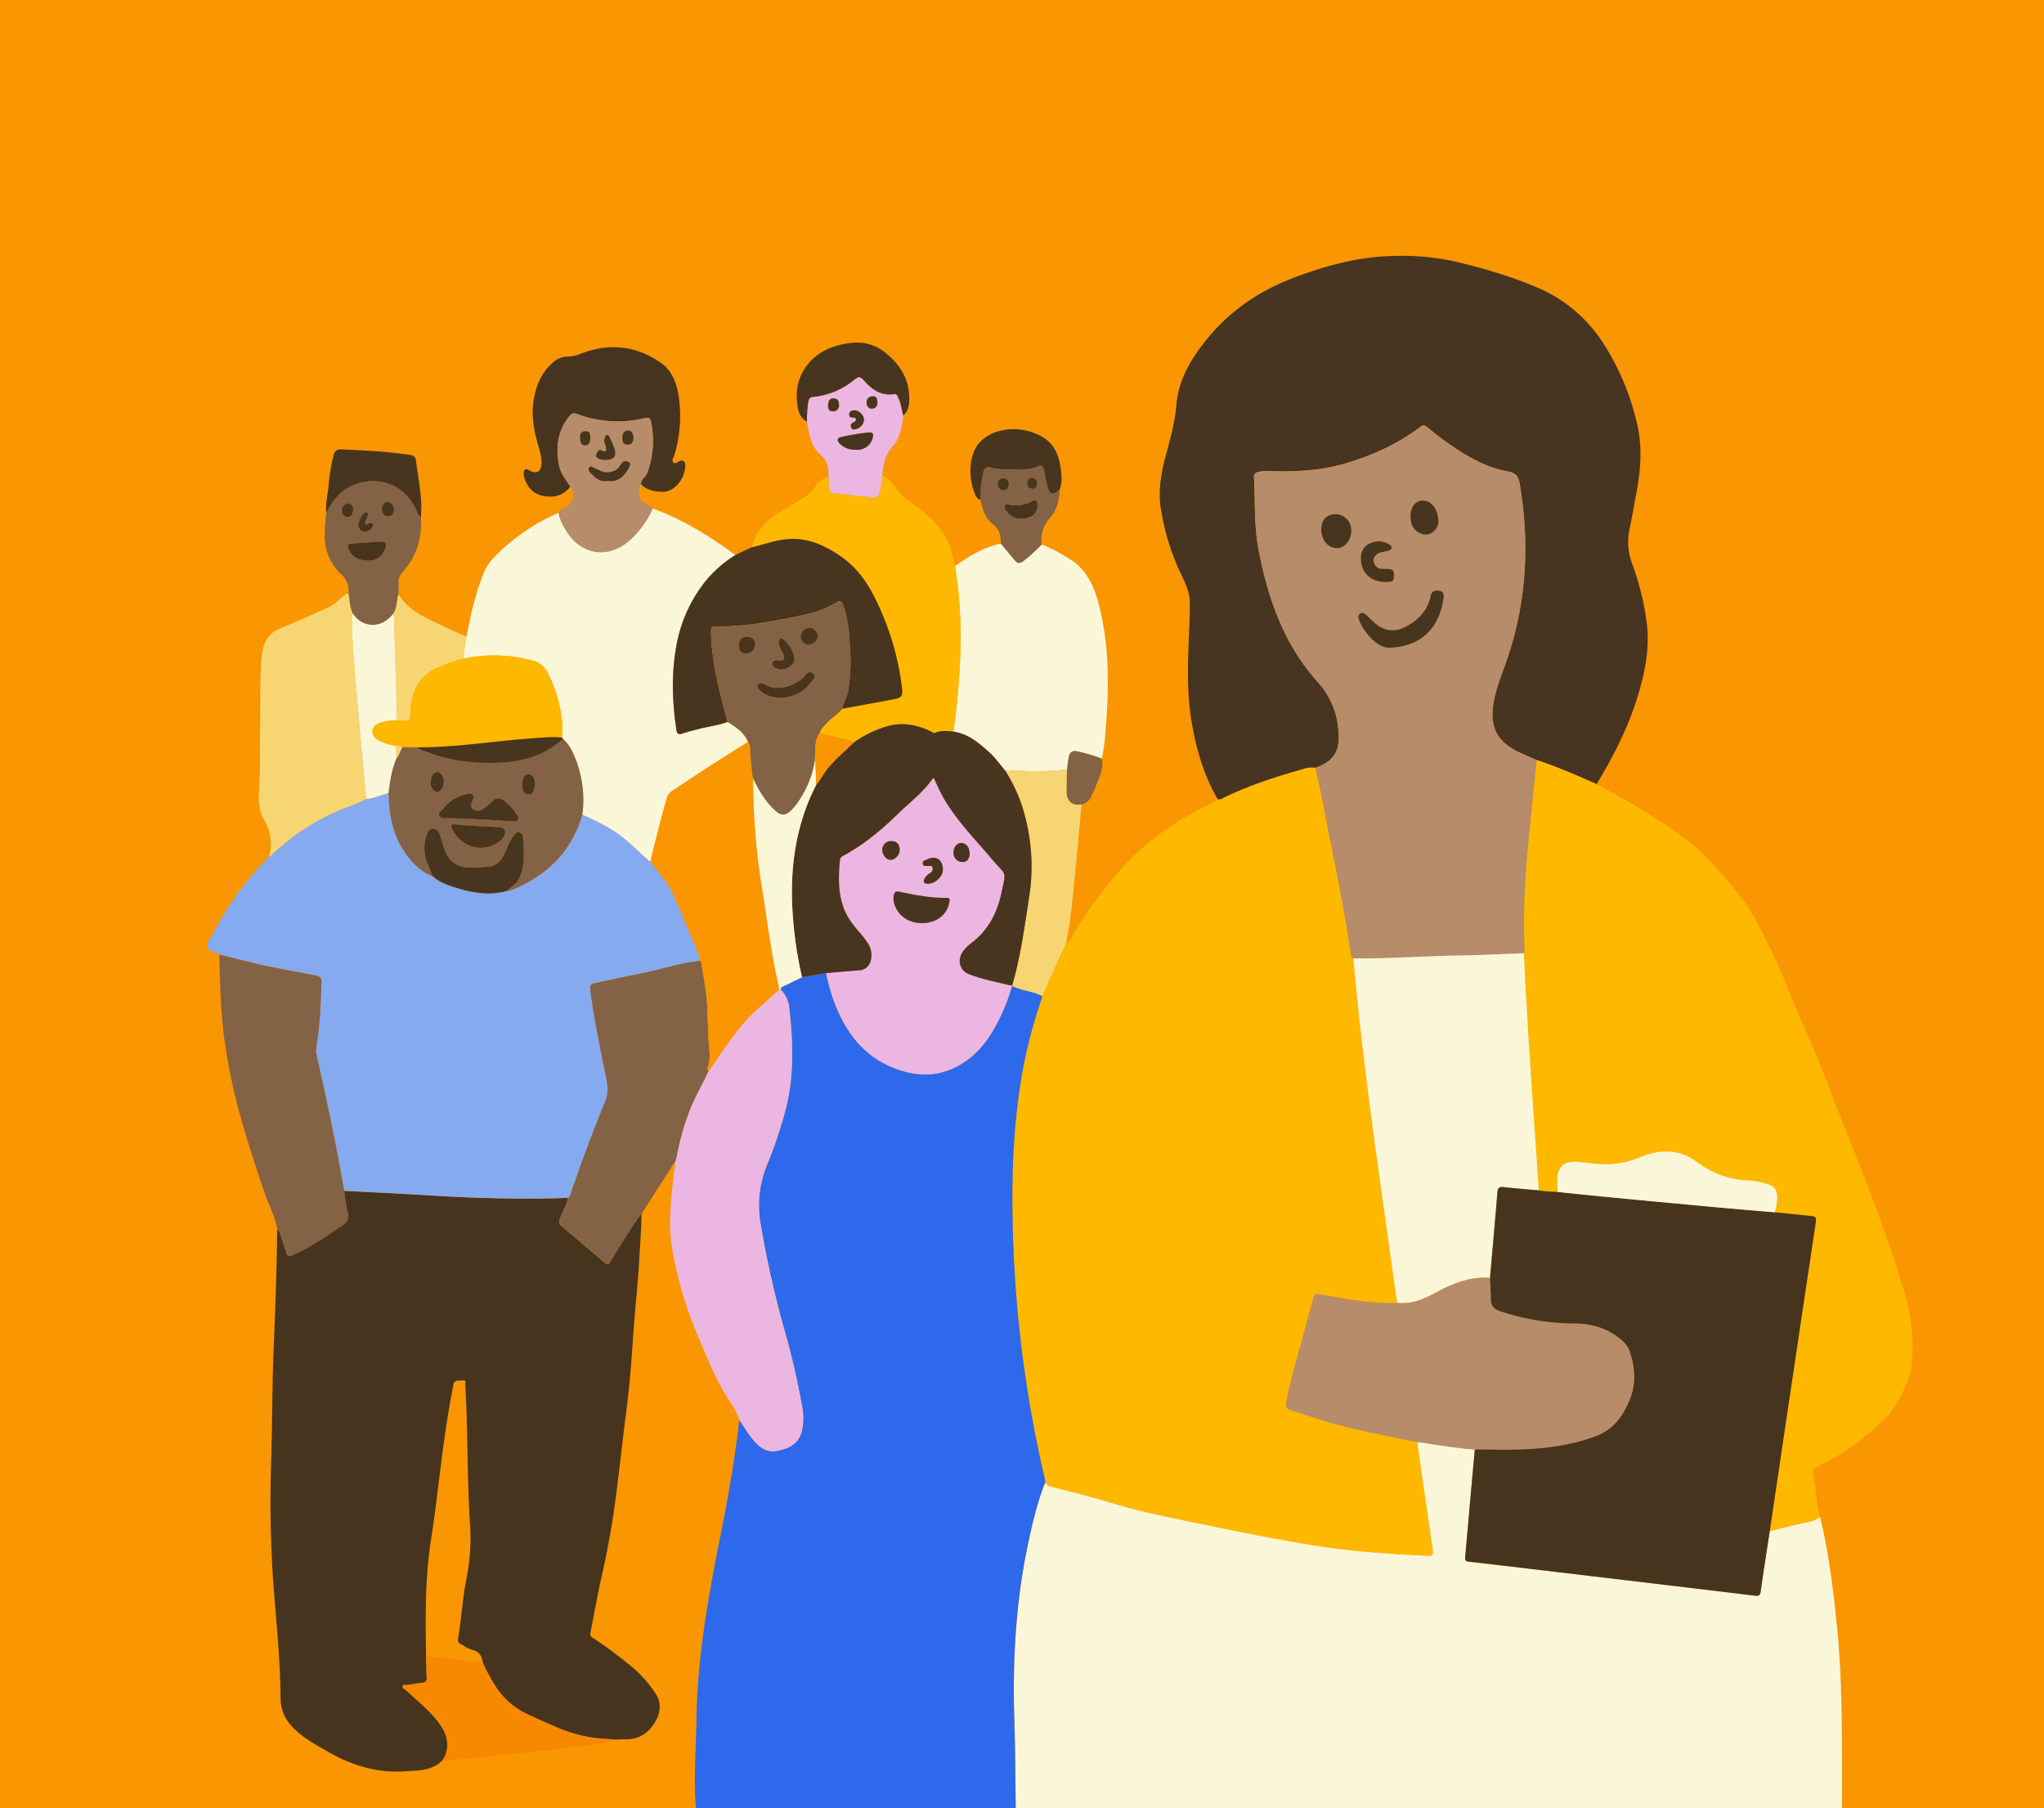 <svg id="Layer_1" data-name="Layer 1" xmlns="http://www.w3.org/2000/svg" viewBox="0 0 900 796"><rect x="0" y="0" width="900" height="796" fill="#808080" stroke="none"/><defs><style>.cls-1{fill:#f99602;}.cls-2{fill:#feb800;}.cls-3{fill:#faf7d9;}.cls-4{fill:#2d69ea;}.cls-5{fill:#47341f;}.cls-6{fill:#473421;}.cls-7{fill:#85aaf0;}.cls-8{fill:#faf7d8;}.cls-9{fill:#ecb6e2;}.cls-10{fill:#836245;}.cls-11{fill:#f8d573;}.cls-12{fill:#483520;}.cls-13{fill:#b68c6b;}.cls-14{fill:#f78900;}</style></defs><title>SquareArtboard 9 copy 4</title><rect class="cls-1" x="52" y="-52" width="796" height="900" transform="translate(848 -52) rotate(90)"/><path class="cls-2" d="M469.44,415.23c2.29-1.37,3-3.93,4.25-6a208.56,208.56,0,0,1,20-26.69c11.23-12.75,25.12-21.83,40.27-29.17a5.13,5.13,0,0,0,2.26-1.5A4.58,4.58,0,0,0,539,351c11.16-5.41,22.91-9.18,34.8-12.55a11.36,11.36,0,0,1,5.39-.53c1.26,5.94,2.65,11.84,3.76,17.81,4,21.35,8.81,42.54,11.79,64.07.11.82.18,1.69,1.12,2.08.77,7.95,1.45,15.9,2.31,23.83,2.23,20.5,4.85,40.94,7.65,61.37,3,22.16,6.19,44.3,9.29,66.45-.75,0-1.5.1-2.24.11-10.62,0-21-2-31.4-3.79-2-.36-2.88.08-3.36,2-1,3.87-2.07,7.71-3.1,11.57-3,11.16-6.41,22.22-8.66,33.58-.39,2-.19,3.07,1.92,3.73,7.38,2.29,14.65,5,22.16,6.85,11.13,2.81,22.42,4.9,33.64,7.28,2.25,15.81,4.47,31.63,6.8,47.43.31,2.11,0,2.75-2.29,2.63-16.86-.9-33.73-1.87-50.41-4.63q-21.29-3.53-42.42-8c-15.62-3.29-31.38-6-46.68-10.76-8.58-2.65-17.35-4.7-26-7-1.24-.33-2.43-.66-2.8-2.11-.09-.57-.15-1.15-.28-1.72a542.62,542.62,0,0,1-14.16-118c-.26-22.27,1-44.42,5.43-66.31A236.66,236.66,0,0,1,459,438.56c.85-2,1.66-4,2.55-5.93Q465.49,423.92,469.44,415.23Z"/><path class="cls-3" d="M460.26,652.46c.37,1.45,1.57,1.78,2.8,2.11,8.69,2.31,17.45,4.35,26,7,15.31,4.74,31.06,7.47,46.68,10.76q21.12,4.44,42.42,8c16.67,2.76,33.54,3.74,50.41,4.63,2.25.12,2.61-.52,2.29-2.63-2.33-15.8-4.55-31.62-6.8-47.43.9.08,1.82.11,2.71.25,7.5,1.19,15,2.43,22.59,2.95q-.53,6-1.07,11.93-1.56,17.64-3.13,35.29c-.1,1.15-.19,2,1.45,2.21,12.8,1.45,25.59,3,38.39,4.51l48.29,5.73Q753,700.1,772.7,702.5c1.6.2,2.28-.06,2.54-1.89,1.24-8.88,2.67-17.74,4-26.61,4.93-1.17,9.83-2.48,14.8-3.52,2.54-.53,5.27-.87,7.37-2.72,3.88,16,5.84,32.34,7.49,48.7,1.76,17.38,2.05,34.83,2.15,52.29.05,8.89,0,18.36,0,27.25-1.08,0-2.16,0-3.25,0H450.49c-1.08,0-2.16,0-3.25,0-.19-12.65-.2-25.89-.61-38.53-.86-26.38.61-52.56,6.15-78.42C454.72,670,456.83,661.06,460.26,652.46Z"/><path class="cls-4" d="M460.26,652.46c-3.43,8.6-5.55,17.57-7.48,26.58-5.54,25.87-7,52-6.15,78.42.41,12.64.42,25.88.61,38.53q-69.9,0-139.8,0c-.33,0-.66,0-1,0-1.11-12.9.05-26.41.23-39.3.41-28.89,5.87-57.07,11.47-85.24,3.05-15.35,5.6-30.77,7.4-46.32,2.16,3.15,4.05,6.49,6.62,9.36s5.54,5,9.75,4.25c5.15-1,9.58-2.83,11.07-8.58a26.53,26.53,0,0,0,.16-11.13,341.23,341.23,0,0,0-8.18-35,453.05,453.05,0,0,1-10-44.76,47.17,47.17,0,0,1,2.47-25.72,194.09,194.09,0,0,0,8.72-25.88c3.53-14.52,3.08-29,1.41-43.64a13.24,13.24,0,0,0-3.84-8.45c0-.84.57-1.08,1.19-1.38,2.75-1.32,5.5-2.67,8.24-4l10.61-1.82a78.17,78.17,0,0,0,4,13.89c4.9,12.3,12.31,22.32,25.09,27.61,8.82,3.65,17.7,4.46,26.39.62,7.5-3.31,13.24-9,17.58-16.1a83.84,83.84,0,0,0,8.81-20.56,7.47,7.47,0,0,0,2.65,1.25c3.54,1.28,7.4,1.59,10.74,3.48a236.63,236.63,0,0,0-7.78,27.86c-4.43,21.89-5.7,44-5.43,66.31a542.62,542.62,0,0,0,14.16,118C460.11,651.31,460.17,651.89,460.26,652.46Z"/><path class="cls-5" d="M194.38,775.43c-4.64,4.27-10.58,4-16.23,4.39-12,.77-23-2.51-33.37-8.44-5.36-3.06-10.78-5.93-15.24-10.3-3.78-3.7-5.95-7.88-6-13.43-.11-17.49-2.05-34.88-3.31-52.3a528.87,528.87,0,0,1-.79-53.16c.45-15.72.39-31.47,1-47.18.74-18,1.45-35.93,1.61-53.9a4.57,4.57,0,0,1,1.49,2.53c.87,2.61,1.79,5.2,2.59,7.82.45,1.48,1.1,1.75,2.55,1.13a87.83,87.83,0,0,0,10.78-5.74c3.91-2.36,7.68-5,11.47-7.53,1.84-1.24,2.82-2.71,2.17-5.23-.83-3.2-1.11-6.54-1.63-9.82,12.44.66,24.89,1.17,37.33,2,20.41,1.29,40.84,1.81,61.29,1.12-.58,3-2.11,5.58-3.2,8.36-.53,1.34-1.08,2.73.28,3.89,6.37,5.44,12.76,10.84,19.14,16.28,1,.82,1.65.88,2.35-.35q2-3.45,4.14-6.8c3.14-4.87,6-9.93,9.65-14.46,0,6.16-.54,12.28-.86,18.42-.62,11.79-2,23.52-2.8,35.29-.76,11.53-1.66,23-3.17,34.49-1.37,10.38-2.47,20.79-3.78,31.17a386.85,386.85,0,0,1-6.68,39.28c-2,8.57-3.46,17.26-5.2,25.89-.26,1.28.43,1.78,1.31,2.36A184.36,184.36,0,0,1,279.59,735a52.88,52.88,0,0,1,8.92,10.37c3.53,5.09,1.87,10.51-1.42,14.72a13.56,13.56,0,0,1-11.66,5.59c-1.66,0-3.32.13-5,.21-1-.11-2-.27-3-.31a61.31,61.31,0,0,1-22-5c-4.25-1.87-8.54-3.68-12.74-5.66a34.28,34.28,0,0,1-13.71-11.24A76,76,0,0,1,212.59,732c-.39-2.83-1.5-4.89-4.62-5.66-1.81-.45-3.42-1.68-5.12-2.56a1.89,1.89,0,0,1-1.15-2.22c1.4-8.63,1.94-17.37,3.56-26A90.24,90.24,0,0,0,207,671.48c-.3-3.73-.44-7.48-.59-11.22-.67-16.8-.54-33.62-1.55-50.41,0-.81.55-2.51-1.08-2.15-1.41.32-3.67-.54-4.12,1.84-1,5.14-1.92,10.3-2.74,15.47-2.78,17.5-4.38,35.16-7.11,52.67-2.66,17-2.49,34.17-2.21,51.32.09,3.23.12,6.47.28,9.7.07,1.46-.46,2.08-1.93,2.23-2.14.21-4.27.59-6.4.93-.78.12-1.93-.4-2.26.45s.88,1.21,1.44,1.75c5.69,5.42,12.12,10.12,16.24,17.06C197.75,765.79,197.58,771.77,194.38,775.43Z"/><path class="cls-6" d="M579.22,338a11.36,11.36,0,0,0-5.39.53c-11.89,3.37-23.64,7.14-34.8,12.55a4.58,4.58,0,0,1-2.8.85c-6.25-10.63-9.53-22.26-11.57-34.3-2-11.81-1.71-23.7-1.24-35.6.21-5.49.5-11,.49-16.46,0-4.06-1.49-7.83-3.22-11.45A104.6,104.6,0,0,1,511,223c-1-7.28.26-14.44,2.08-21.49,2-7.65,4.25-15.24,4.88-23.17.84-10.58,5.9-19.35,12.19-27.44,10.25-13.17,23.32-22.42,39-28.41,14.12-5.4,28.47-9.37,43.6-9.77a109,109,0,0,1,29,2.65c11.9,2.92,23.65,6.29,34.91,11.13a64,64,0,0,1,29.74,25.35,110.32,110.32,0,0,1,14.82,36.6c2,9.94,1,19.88-.91,29.75-.95,4.81-1.69,9.67-2.77,14.45a27.73,27.73,0,0,0,1.17,15.71,116.74,116.74,0,0,1,6.54,27.37c.88,8.87-.52,17.55-2.81,26.16-4.12,15.52-11.2,29.68-19.42,43.34-8.66-3.86-17.37-7.64-26.38-10.62-3-1.32-6-2.51-8.86-4-8.57-4.37-11.63-10.56-10.34-20,.89-6.59,3.42-12.68,5.6-18.86,9.14-25.8,10.64-52.12,6.05-79-.59-3.43-2.19-4.7-5.37-5.26-7.05-1.23-13.38-4.28-19.49-8a132,132,0,0,1-15.73-11.4c-1.05-.87-1.85-1.17-3.19-.14-9.77,7.48-20.83,12.41-32.52,15.94-11,3.31-22.25,3.87-33.62,3.52a16.68,16.68,0,0,0-5.21.37c-1.2.34-1.89.91-1.82,2.25.58,10.62,0,21.3,2,31.84,4.1,21.66,11.23,41.93,26.31,58.66a35.17,35.17,0,0,1,8.9,21.46C590.06,330.66,587.31,335.18,579.22,338Z"/><path class="cls-2" d="M676.61,334.59c9,3,17.72,6.76,26.38,10.62,14.24,7.61,28.18,15.7,41,25.53,5.79,4.43,10.44,10,15.26,15.35a137.24,137.24,0,0,1,9.33,11.66c3.52,4.9,6.08,10.31,8.76,15.63,3.7,7.34,7.1,14.85,10.14,22.49,5.07,12.75,11,25.12,15.93,37.93,7.67,20,15.84,39.84,23.31,59.95,4.35,11.71,8.23,23.56,11.9,35.47a81,81,0,0,1,3.25,30.34c-.47,6-3,11.34-5.77,16.62-4,7.63-10.57,12.65-17,17.87a94.73,94.73,0,0,1-18.61,11.5c-2,.95-2.61,2.07-2.09,4.32,1.37,5.9,1.24,12.06,3,17.9-2.1,1.85-4.83,2.19-7.37,2.72-5,1-9.86,2.35-14.8,3.52q4.36-29.37,8.72-58.74,5.66-38,11.36-76c.56-3.72.61-3.68-3.29-4.05-4.88-.47-9.75-1-14.62-1.5a28.51,28.51,0,0,0,1.11-6.11c0-3.7-1.17-5.36-4.65-6.39a33,33,0,0,0-8.06-1.54,39.69,39.69,0,0,1-22.79-8.19c-7.67-5.71-16.36-5.58-24.9-2.09a38.68,38.68,0,0,1-19.22,3c-3-.33-5.95-.7-8.93-.9-5.35-.35-8.12,2.16-8.37,7.53-.09,1.91,0,3.82.07,5.73a55.79,55.79,0,0,1-8.15-.67q-1.33-19.43-2.66-38.86c-1.5-21.84-3-43.68-3.92-65.55a16.67,16.67,0,0,0,.2-5c-.27-10.33-.06-20.67.69-30.94C673.06,367.33,675,351,676.61,334.59Z"/><path class="cls-7" d="M250.16,527.33c-20.45.69-40.89.17-61.29-1.12-12.44-.79-24.89-1.29-37.33-2-.64-3.6-1.26-7.21-1.93-10.8-3-16.43-6.54-32.76-10.24-49.06a7.4,7.4,0,0,1-.14-3c1.64-9.61,2-19.32,2.32-29,.07-1.94-.57-2.54-2.39-2.9-9.61-2-19.32-3.49-28.85-5.86-4.59-1.14-9.18-2.25-13.77-3.38-1.81-1.15-4.69-1.5-5.29-3.37s1.53-3.66,2.45-5.5a130.08,130.08,0,0,1,24.79-34.13,5.72,5.72,0,0,0,.81-.55,97.79,97.79,0,0,1,29.61-19.76c4.1-1.75,8.4-3,12.32-5.19,3.43-.27,6.55-1.74,9.81-2.65.06.66.14,1.32.16,2,.33,8.54,2,16.71,6.91,23.9,3.16,4.65,6.93,8.71,12.37,10.78h0a1,1,0,0,0,.92.67l-.05-.06.56.54c3.33,2.28,7.17,3.47,11,4.53,6.58,1.84,13.31,2.75,20.09.82a5.2,5.2,0,0,0,2.65-.56,58.54,58.54,0,0,0,14-8c8.41-6.42,13.8-14.91,16.79-25a95.38,95.38,0,0,1,14.5,7.52c5.68,3.82,10.26,8.84,15.42,13.22,3.45,4.34,7.2,8.41,9.68,13.52,3.52,7.26,6.3,14.83,9.6,22.18a26.27,26.27,0,0,1,2.45,7.79,19.12,19.12,0,0,1-3.42.5c-7.06,1.22-13.9,3.36-20.9,4.79-7.33,1.5-14.63,3.1-22,4.62-1.42.3-2.07.79-1.86,2.5,1.57,13.14,4.39,26.06,7,39,.71,3.54,1.12,6.84-.35,10.44C261.12,498,256,511.39,251.5,525A4.79,4.79,0,0,1,250.16,527.33Z"/><path class="cls-8" d="M286.32,379.42c-5.15-4.39-9.74-9.41-15.42-13.23a95.33,95.33,0,0,0-14.5-7.52,49.26,49.26,0,0,0-2.42-23c-1.38-3.82-3-7.65-6.18-10.48l-.34-.51c.75-9.9-1.82-19.08-6-27.91a10.45,10.45,0,0,0-7.39-6.06,65.16,65.16,0,0,0-30.11-.72,78.81,78.81,0,0,1,1.47-9.72c1.75-9.41,3.86-18.71,7.4-27.67,1.74-4.41,4.8-7.6,8.1-10.58a91,91,0,0,1,25-16.27,21.43,21.43,0,0,0,2.89,7.1c6.63,11.71,19.16,13.63,29,4.52a42.1,42.1,0,0,0,9.58-13.48c13.32,4.77,25.14,12.23,36.5,20.49a54.86,54.86,0,0,0-12,10.08A62.59,62.59,0,0,0,298,283.31c-2.51,12.7-2.09,25.3-.21,38,.28,1.91,1,2.32,2.83,1.67,2.34-.84,4.79-1.39,7.2-2,4.16-1.12,8.5-1.5,12.54-3.11,3.67,2.25,7.26,4.6,9,8.8-11.34,7-22.5,14.24-33.55,21.67a5.35,5.35,0,0,0-2.23,3.14C290.89,360.67,288.7,370.07,286.32,379.42Z"/><path class="cls-9" d="M343.71,435.61a13.25,13.25,0,0,1,3.84,8.45c1.67,14.61,2.12,29.12-1.41,43.64a194.09,194.09,0,0,1-8.72,25.88A47.17,47.17,0,0,0,335,539.31a453.05,453.05,0,0,0,10,44.76,341.23,341.23,0,0,1,8.18,35,26.53,26.53,0,0,1-.16,11.13c-1.49,5.75-5.92,7.61-11.07,8.58-4.21.79-7.13-1.32-9.75-4.25s-4.46-6.21-6.62-9.36A30,30,0,0,0,322,618c-6.31-9.38-10.5-19.78-14.82-30.13A170.4,170.4,0,0,1,295.85,549c-1.42-9-.73-18.07.28-27.09.41-3.63.86-7.25,1.29-10.87.19-.72.42-1.43.56-2.16a117,117,0,0,1,5.72-20.13c2.32-5.9,5.52-11.36,8.21-17.07.38-.54.78-1.06,1.15-1.61,5-7.44,10-14.92,16.05-21.58,4.25-4.68,9.41-8.4,13.84-12.89Z"/><path class="cls-8" d="M420.45,249.19c6.27-4.28,12.64-8.35,20.25-9.86l6.21,7.45c1.13,1.36,2.26,1.3,3.66.27a69.51,69.51,0,0,0,8.09-7.37,74,74,0,0,1,11.51,5.9c7.95,4.57,11.44,11.92,13.64,20.47,4.72,18.29,4.55,36.76,3,55.36A95,95,0,0,1,485.19,334a69.37,69.37,0,0,0-10.93-3.19c-2-.44-3.22.37-3.61,2.3s-.55,3.75-.81,5.63a133.92,133.92,0,0,1-17,.77c-3.35-.15-6.73-.75-10.1-.14-2.35-2.67-4.34-5.65-7-8.05-4.66-4.17-9.33-8.3-15.88-9.17C423,297.83,424.6,273.53,420.45,249.19Z"/><path class="cls-10" d="M311.91,471.68c-2.69,5.71-5.89,11.17-8.21,17.07A117,117,0,0,0,298,508.88c-.14.73-.37,1.44-.56,2.16l-14.9,23.21c-3.66,4.53-6.51,9.59-9.65,14.46q-2.16,3.35-4.14,6.8c-.7,1.23-1.39,1.17-2.35.35-6.37-5.43-12.77-10.84-19.14-16.28-1.36-1.16-.81-2.56-.28-3.89,1.1-2.77,2.62-5.38,3.2-8.36A4.79,4.79,0,0,0,251.5,525c4.52-13.58,9.62-27,15-40.2,1.47-3.59,1.06-6.89.35-10.44-2.58-13-5.4-25.88-7-39-.21-1.71.44-2.21,1.86-2.5,7.32-1.52,14.63-3.13,22-4.62,7-1.43,13.85-3.57,20.9-4.79a19,19,0,0,0,3.42-.5,1.36,1.36,0,0,1,.83,1.15c.91,6.4,2.27,12.74,2.54,19.23.2,4.89.35,9.79.6,14.68.2,4,1.12,7.92-.39,11.81A2.6,2.6,0,0,0,311.91,471.68Z"/><path class="cls-10" d="M96.54,420.27c4.59,1.13,9.18,2.24,13.77,3.38,9.53,2.37,19.23,3.9,28.85,5.86,1.82.37,2.46,1,2.39,2.9-.33,9.72-.68,19.43-2.32,29a7.4,7.4,0,0,0,.14,3c3.7,16.29,7.2,32.63,10.24,49.06.67,3.6,1.29,7.2,1.93,10.8.52,3.28.8,6.62,1.63,9.82.65,2.53-.34,4-2.17,5.23-3.79,2.56-7.56,5.17-11.47,7.53a87.83,87.83,0,0,1-10.78,5.74c-1.45.62-2.1.35-2.55-1.13-.8-2.63-1.72-5.22-2.59-7.82a4.57,4.57,0,0,0-1.49-2.53c-1-5.69-3.83-10.78-5.68-16.19-4.19-12.26-8.17-24.58-11.56-37.1a253.47,253.47,0,0,1-5.65-27.3c-2-12.91-2.35-26-2.62-39C96.59,421.1,96.56,420.68,96.54,420.27Z"/><path class="cls-2" d="M420.45,249.19c4.15,24.35,2.59,48.64-.65,72.93-2.64-.28-5.29-.65-7.85.47-.85.37-1.4-.25-2.05-.57-6.33-3-12.82-4.25-19.75-2.12a50.3,50.3,0,0,0-14.24,7,5.51,5.51,0,0,0-1.44-.89c-4.54-1.1-9.1-2.14-13.66-3.2.24-1.38,1.26-2.27,2.06-3.29,2.26-2.87,5.54-4.66,7.9-7.43,7.6-1.39,15.2-2.75,22.79-4.19,3.62-.69,4-1.44,3.57-5.23a119.14,119.14,0,0,0-8.59-32.15c-4.08-9.6-8.76-18.68-17.7-25.07-7.45-5.32-15.16-8.91-24.45-8-5.31.49-10.33,2.4-15.49,3.62a25.53,25.53,0,0,1,12.76-15.8c3.21-1.71,6.26-3.73,9.38-5.62a21.09,21.09,0,0,0,6-5.49,10.35,10.35,0,0,1,5.68-4.24,44.86,44.86,0,0,1,.25,4.48c-.07,1.87.67,2.65,2.55,2.83,5.47.53,10.92,1.19,16.38,1.84,1.9.23,3.11-.52,3.46-2.37.46-2.44.78-4.9,1.15-7.36,3.06,1.55,5.15,4.14,7.1,6.83a18.41,18.41,0,0,0,4.44,4.29c5.17,3.61,10.17,7.43,14,12.52a30,30,0,0,1,5.72,13.6C420,247.42,420.24,248.3,420.45,249.19Z"/><path class="cls-11" d="M161.23,351.75c-3.92,2.18-8.22,3.45-12.32,5.19a97.79,97.79,0,0,0-29.61,19.76,5.72,5.72,0,0,1-.81.55c1.69-6,.56-11.54-2.48-16.93-2.85-5.05-2-10.74-1.76-16.17.33-7.57.16-15.14.28-22.7.16-10.14-.11-20.29.48-30.43a27.16,27.16,0,0,1,.93-5.9c1.1-3.86,3.12-6.72,7.12-8.33,7.32-2.94,14.5-6.27,21.7-9.5,2.38-1.07,4.15-3,6.15-4.64.77-.62,1.44-1.41,2.58-1.31.6,3,.52,6.08,1.94,8.87-.67,1-.44,2.09-.43,3.15.08,11.8,1.43,23.5,2.35,35.24C158.47,323,159.94,337.37,161.23,351.75Z"/><path class="cls-12" d="M330.9,241c5.16-1.22,10.18-3.13,15.49-3.62,9.29-.86,17,2.73,24.45,8,8.94,6.39,13.62,15.47,17.7,25.07a119.14,119.14,0,0,1,8.59,32.15c.47,3.79.06,4.54-3.57,5.23-7.59,1.45-15.19,2.8-22.79,4.19.57-2.69,2.14-5,2.63-7.76a82.72,82.72,0,0,0,.81-20.13c-.41-6-.87-12.1-3.07-17.86-.58-1.53-1.24-2.08-2.68-1.17-6.61,4.22-14.22,5.64-21.66,7.1-10.32,2-20.75,3.83-31.36,3.52-1.62,0-2.37.4-2.36,2.26a76.8,76.8,0,0,0,.54,8.66c1.28,10.58,3.9,20.87,6.77,31.11-4,1.62-8.38,2-12.54,3.11-2.41.65-4.86,1.19-7.2,2-1.83.65-2.55.24-2.83-1.67-1.88-12.67-2.29-25.28.21-38a62.59,62.59,0,0,1,13.88-28.85,54.86,54.86,0,0,1,12-10.08Z"/><path class="cls-5" d="M251.11,214.24c-3.18,4.11-7.48,5.06-12.27,4-4.2-.92-6.66-3.87-7.94-7.85a5.47,5.47,0,0,1-.3-2.2c.15-1.36.57-2.2,2.26-1.23,3.51,2,5.49.77,5.58-3.3.07-2.89-.92-5.56-1.67-8.28-1.71-6.13-2.83-12.32-1.87-18.71,1-6.59,3.3-12.51,8.5-17a9.79,9.79,0,0,1,6.54-2.7,16.33,16.33,0,0,0,6.21-1.41c12.29-4.63,23.94-3.37,34.77,4.13,5.18,3.59,7,9.09,7.94,15a58.61,58.61,0,0,1-2,25.85c-.28,1-1.27,2.08-.38,3s1.82-.17,2.71-.51c1.56-.61,2.48,0,2.54,1.61.18,4.95-4,12.24-10.62,11.86-3.31-.19-6.44-.76-8.85-3.31-.15-2.21,2-3.11,2.71-4.89a40.91,40.91,0,0,0,1.66-22.59c-.33-1.66-1.23-1.95-2.68-1.61a50.68,50.68,0,0,1-29.88-1.83c-1.71-.64-2.55-.09-3.53,1.17-5.11,6.53-5.93,13.82-4.31,21.73C247,208.74,249.34,211.28,251.11,214.24Z"/><path class="cls-11" d="M442.7,339.33c3.37-.61,6.75,0,10.1.14a134.09,134.09,0,0,0,17-.77c-.06,3.31-.17,6.63-.15,9.94,0,4.12,2.59,6.21,6.6,5.47-.9,9.59-1.77,19.18-2.71,28.76-.84,8.51-1.54,17-2.85,25.5-.35,2.3-.85,4.57-1.28,6.86q-3.94,8.7-7.87,17.4c-.88,2-1.7,4-2.55,5.93-3.34-1.89-7.2-2.2-10.74-3.48a7.49,7.49,0,0,1-2.65-1.24l.09-.12c.72-2.72,1.52-5.43,2.15-8.17,2.33-10.15,3.75-20.46,5.34-30.74a86,86,0,0,0-.82-31.13A70.75,70.75,0,0,0,442.7,339.33Z"/><path class="cls-13" d="M251.11,214.24c-1.77-3-4.14-5.5-4.88-9.12-1.62-7.91-.8-15.19,4.31-21.73,1-1.26,1.82-1.81,3.53-1.17A50.68,50.68,0,0,0,284,184.06c1.45-.34,2.35,0,2.68,1.61A40.91,40.91,0,0,1,285,208.26c-.66,1.79-2.86,2.68-2.71,4.89-2,4.73-1.13,7.16,3.42,9.39.66.33,1.41.56,1.71,1.35a42.1,42.1,0,0,1-9.58,13.48c-9.86,9.11-22.38,7.19-29-4.52a21.43,21.43,0,0,1-2.89-7.1c.53-1.32,1.84-1.55,2.92-2.11A6.24,6.24,0,0,0,251.11,214.24Zm16.39-2.51c4.75.67,7.42-2.1,9.44-5.84.42-.77,1-1.76-.08-2.41a2.27,2.27,0,0,0-3.15.41,8.15,8.15,0,0,0-.69,1c-1.22,2-3,2.82-5.39,3s-4.08-1.21-6.08-1.93c-.69-.25-1.53-1.16-2.18-.06-.49.83,0,1.63.61,2.25C262,210.33,264.15,212.32,267.5,211.74Zm-1.43-9.24c4.34.08,5.58-1.49,4.48-5.14a41.49,41.49,0,0,0-2.06-4.78c-.23-.52-.42-1.19-1.17-1s-.83.75-1,1.29c-.6,1.47.32,2.73.56,4.08.2,1.14.3,2.55-1.5,1.55s-2.12.26-2.64,1.21c-.72,1.31.25,2.07,1.28,2.48A7.7,7.7,0,0,0,266.07,202.49ZM279,192.33c-.36-1.22-.64-2.93-2.55-2.83s-2.42,1.76-2.47,3.41.89,2.95,2.64,2.87S278.85,194.16,279,192.33Zm-19,.53c0-1.65.06-3-1.95-3s-2.68.86-2.63,2.73c.05,1.69.33,3.48,2.29,3.5S259.84,194.19,259.94,192.87Z"/><path class="cls-14" d="M212.59,732a76,76,0,0,0,6.49,11.71,34.28,34.28,0,0,0,13.71,11.24c4.2,2,8.49,3.79,12.74,5.66a61.31,61.31,0,0,0,22,5c1,0,2,.21,3,.31-3.64,1.89-7.7,1.94-11.6,2.44-11.83,1.52-23.69,2.88-35.56,4-9.65.93-19.28,2-28.91,3,3.21-3.66,3.37-9.64.59-14.32-4.12-6.94-10.55-11.64-16.24-17.06-.56-.54-1.79-.84-1.44-1.75s1.48-.33,2.26-.45c2.13-.34,4.26-.72,6.4-.93,1.47-.14,2-.76,1.93-2.23-.15-3.23-.19-6.46-.28-9.7Z"/><path class="cls-10" d="M155.42,270.23c-1.43-2.79-1.34-5.9-1.94-8.87a9.66,9.66,0,0,0-3.25-8.52A23.19,23.19,0,0,1,143,235a68,68,0,0,1,.74-9.15c2-3.75,4.26-7.33,7.78-9.88,9.35-6.78,24.57-5.7,31.39,7.65.73,1.43,1,3.16,2.46,4.17.46,9.13-1.91,17.32-8.17,24.15a6.47,6.47,0,0,0-1.72,4.49c0,1.73,0,3.47,0,5.2-.88,2.86-.53,6.05-2.37,8.65C168.24,276.74,159.83,276.73,155.42,270.23ZM167,238.4c-4.12.32-8.24.68-12.36.94-1.85.12-1.73,1.05-1.21,2.34,1.5,3.77,4.57,5,8.29,5.13s6.2-1.38,7.67-4.71C170.68,239.2,170.1,238.3,167,238.4Zm-9.24-7.34a2.81,2.81,0,0,0,2.41,3,3.56,3.56,0,0,0,3.93-2.4c.39-1-.42-1.7-1.61-1.34-.52.16-1.06.83-1.56.31s.14-1.21.33-1.8.46-1.07.61-1.62.23-1.21-.36-1.57-1.11.1-1.47.55A8.39,8.39,0,0,0,157.78,231.06ZM168.08,224c0,2.05,1.22,3.48,2.77,3.39,1.84-.11,2.61-1.25,2.65-3s-1.36-3.5-2.93-3.38C168.66,221.15,168.31,222.65,168.08,224Zm-12.5.32c-.3-1.26-.69-2.73-2.35-2.56a2.84,2.84,0,0,0-2.66,3.07,2.53,2.53,0,0,0,2.58,2.78C155.15,227.58,155.27,225.86,155.58,224.29Z"/><path class="cls-9" d="M388.55,209.29c-.38,2.45-.69,4.92-1.15,7.36-.35,1.85-1.56,2.6-3.46,2.37-5.46-.65-10.91-1.31-16.38-1.84-1.87-.18-2.62-1-2.55-2.83a44.86,44.86,0,0,0-.25-4.48c.26-3.69-.34-6.94-3.41-9.6-3.54-3.07-4.83-7.41-5.55-11.92-.14-.9-.31-1.79-.46-2.69a54.78,54.78,0,0,1,.57-8.68c.24-1.36.59-2.05,2.26-2.23a33.71,33.71,0,0,0,18-7.52c1.79-1.46,2.61-1.63,4.28.31,3.43,4,7.64,6.88,13.36,6,1.09-.17,1.21.54,1.55,1.19,1.36,2.61,1.58,5.54,2.4,8.3-.75,4.64-1.19,9.47-4.47,13.15S388.75,204.42,388.55,209.29ZM376.69,198a7,7,0,0,0,7.61-5.31c.38-1.5.13-2.5-1.71-2.32a95.63,95.63,0,0,0-12.24,2c-1.65.39-2,1.4-.8,2.7A9.26,9.26,0,0,0,376.69,198Zm3.74-13c0-2.79-3-5-5.3-4.22a1.68,1.68,0,0,0-1.22,1.68,1.16,1.16,0,0,0,1.11,1.36c.67.1,1.68-.35,1.84.73.13.88-.73,1.23-1.39,1.56-1,.48-1,1.22-.69,2.09.4,1.1,1.31.93,2.09.7A4.69,4.69,0,0,0,380.43,185Zm-11-6.93c-.06-1.58-.6-2.69-2.47-2.66-2.13,0-2.29,1.6-2.38,3.1s.52,2.61,2,2.59A2.58,2.58,0,0,0,369.42,178.07Zm12.14-.57c.22,1.2.77,2.51,2.41,2.39a2.41,2.41,0,0,0,2.38-2.88c-.1-1.33-.35-2.61-2-2.56S381.59,175.48,381.55,177.51Z"/><path class="cls-10" d="M458.66,239.67a69.51,69.51,0,0,1-8.09,7.37c-1.39,1-2.52,1.1-3.66-.27l-6.21-7.45c-.06-3.26-.37-6.15-3.44-8.49-3.41-2.59-4.72-6.71-5.51-10.88a50.26,50.26,0,0,1,1.11-11.88c.41-1.74,1.27-2.86,3.36-2.24,3.31,1,6.79.78,10.15.76s7.06.37,10.32-1.19c2-1,2.69-.13,3,1.69.47,2.45.89,4.91,1.53,7.31.88,3.33,2.36,3.72,4.84,1.43.18-.17.39-.31.58-.46-.15,4.67-1.23,9.15-4.37,12.66A14.45,14.45,0,0,0,458.66,239.67Zm-9-11.32c4.76,0,7.6-2.59,7.2-6.53-.16-1.56-.8-2.17-2.27-1.28a14.13,14.13,0,0,1-10.32,1.58c-.7-.13-1.35-.2-1.73.52a1.64,1.64,0,0,0,.27,1.86C444.52,226.74,446.53,228.53,449.63,228.34Zm-5.41-15.12c0-1.57-.68-2.67-2.28-2.72s-2.64.59-2.66,2.3.72,2.91,2.58,3S443.85,214.46,444.23,213.22Zm10.09-2.83c-1.52,0-2,1-2,2.29a2.23,2.23,0,0,0,2.17,2.53,2,2,0,0,0,2.18-2.2A2.3,2.3,0,0,0,454.32,210.39Z"/><path class="cls-12" d="M397.74,183c-.82-2.76-1-5.69-2.4-8.3-.34-.64-.46-1.36-1.55-1.19-5.72.89-9.93-2-13.36-6-1.67-1.94-2.49-1.78-4.28-.31a33.71,33.71,0,0,1-18,7.52c-1.67.18-2,.87-2.26,2.23a54.78,54.78,0,0,0-.57,8.68c-4-2.2-4.2-6.26-4.45-10-.72-10.56,6.11-19.94,16.75-23.16,7.55-2.29,15-2.75,21.78,2.47,7.27,5.62,11.48,12.79,10.92,22.25A8.64,8.64,0,0,1,397.74,183Z"/><path class="cls-11" d="M173.1,270.24c1.84-2.6,1.49-5.79,2.37-8.65,4.7,7.77,12.82,10.72,20.39,14.4,3.14,1.53,6.37,2.86,9.56,4.29a78.8,78.8,0,0,0-1.47,9.72,64,64,0,0,0-12.34,4.48c-6.8,3.54-10,9.17-10.7,16.74s.83,5.94-6.49,5.92c.05-.58.15-1.15.15-1.73.13-14.6-.88-29.17-1.06-43.77A5.45,5.45,0,0,0,173.1,270.24Z"/><path class="cls-12" d="M466.67,215.37c-.2.15-.4.3-.58.46-2.47,2.29-4,1.9-4.84-1.43-.63-2.4-1.06-4.86-1.53-7.31-.35-1.82-1-2.66-3-1.69-3.26,1.56-6.89,1.17-10.32,1.19s-6.84.23-10.15-.76c-2.09-.62-2.95.5-3.36,2.24A50.26,50.26,0,0,0,431.75,220c-1.06-.08-1.56-.8-2-1.64-3.24-6.08-3.81-17.72,1.61-23.55,3.53-3.8,8-5.27,12.84-5.78a25,25,0,0,1,13.51,2.66c6.92,3.3,8.84,9.5,9.54,16.33A17.36,17.36,0,0,1,466.67,215.37Z"/><path class="cls-12" d="M185.32,227.74c-1.46-1-1.73-2.75-2.46-4.17-6.82-13.35-22-14.43-31.39-7.65-3.52,2.55-5.76,6.14-7.78,9.88-.48-3.77.52-7.44.91-11.14a85.08,85.08,0,0,1,2.3-14.26c.51-1.84,1.44-2.69,3.33-2.59,10.13.52,20.26.93,30.3,2.47,1.54.24,2.46.82,2.64,2.42C184.13,211,186.11,219.26,185.32,227.74Z"/><path class="cls-10" d="M476.28,354.11c-4,.74-6.58-1.34-6.6-5.47,0-3.31.1-6.63.15-9.94.26-1.88.45-3.77.82-5.63s1.57-2.74,3.61-2.3A69.37,69.37,0,0,1,485.19,334c.89,4.62-1.45,8.51-2.86,12.6-.45,1.32-1.23,2.52-1.79,3.81A5.78,5.78,0,0,1,476.28,354.11Z"/><path class="cls-13" d="M676.61,334.59c-1.62,16.38-3.55,32.74-4.74,49.15-.74,10.27-1,20.62-.69,30.94a16.69,16.69,0,0,1-.2,5c-9.31.34-18.62.83-27.93,1-15.73.24-31.43,1.46-47.16,1.31-.94-.39-1-1.26-1.12-2.08-3-21.53-7.8-42.72-11.79-64.07-1.12-6-2.51-11.88-3.76-17.81,8.09-2.79,10.84-7.31,10.15-16a35.17,35.17,0,0,0-8.9-21.46c-15.08-16.73-22.21-37-26.31-58.66-2-10.54-1.46-21.22-2-31.84-.07-1.34.62-1.91,1.82-2.25a16.68,16.68,0,0,1,5.21-.37c11.37.35,22.66-.21,33.62-3.52,11.69-3.53,22.76-8.46,32.52-15.94,1.34-1,2.14-.73,3.19.14a132,132,0,0,0,15.73,11.4c6.12,3.7,12.44,6.75,19.49,8,3.18.55,4.79,1.82,5.37,5.26,4.59,26.85,3.08,53.17-6.05,79-2.19,6.18-4.71,12.26-5.6,18.86-1.28,9.49,1.77,15.67,10.34,20C670.63,332.08,673.65,333.27,676.61,334.59Zm-65.27-49.4c14.88-.35,22.37-9.14,24.27-21.55.22-1.45.42-3.17-1.71-3.54s-3.51.06-4,2.5c-1.21,5.85-4.91,9.89-9.93,12.79-4,2.33-8.14,3-12.48.47-2.35-1.39-4-3.49-6-5.21-.84-.72-1.73-1.15-2.68-.44a1.94,1.94,0,0,0-.45,2.5,22.76,22.76,0,0,0,1.68,3.61C603.18,281.1,607.07,284.85,611.34,285.18Zm-23.1-58.82c-4.11,0-6.47,2.47-6.47,6.75,0,4.49,3,8.12,6.65,8.18S595,238,595,233.44A7,7,0,0,0,588.24,226.36Zm21.46,29.82c3.55.08,4-.19,4.06-2.46.09-2.81-.29-3.13-3.9-3.24-.42,0-.83,0-1.25,0-2.24,0-3.33-1.4-3.77-3.3-.39-1.69,1.28-3.58,3.27-4a30.65,30.65,0,0,0,3.4-.74c1.54-.54,1.71-1.63.42-2.56a8.57,8.57,0,0,0-8.57-.65,6.5,6.5,0,0,0-4.12,6C599,251.72,603.11,256,609.7,256.18Zm23.69-26.67c-.16-3.17-1-5.74-3.15-7.71a5.29,5.29,0,0,0-8.67,2.32,11.39,11.39,0,0,0-.26,5.68,6.83,6.83,0,0,0,7.24,5.51A6.15,6.15,0,0,0,633.38,229.51Z"/><path class="cls-8" d="M595.89,421.93c15.74.15,31.44-1.07,47.16-1.31,9.31-.14,18.62-.63,27.93-1,1,21.87,2.42,43.71,3.92,65.54q1.34,19.43,2.66,38.86c-5.12-.46-10.25-.83-15.35-1.42-2-.23-2.71.19-2.88,2.3-1,12.56-2.15,25.12-3.26,37.67-8.83-.7-16.55,2.51-24.11,6.59-5.2,2.81-10.63,5.2-16.83,4.37-3.1-22.15-6.25-44.29-9.29-66.45-2.8-20.42-5.42-40.87-7.65-61.37C597.34,437.83,596.65,429.88,595.89,421.93Z"/><path class="cls-13" d="M615.14,573.58c6.2.83,11.63-1.56,16.83-4.37,7.56-4.09,15.28-7.29,24.11-6.59.14,3.15.39,6.3.39,9.46s1.58,4.37,4.29,5.25a103.93,103.93,0,0,0,32.35,5.35c7.6,0,14.64,2,20.57,7a11.9,11.9,0,0,1,3.85,5.12c2.47,7.22,3,14.5,0,21.67-2.93,7-7.13,12.89-14.66,15.74-10.56,4-21.57,5.46-32.74,5.91-6.89.27-13.81,0-20.72,0-7.59-.51-15.08-1.76-22.59-2.95-.89-.14-1.81-.17-2.71-.25-11.22-2.38-22.51-4.48-33.64-7.28-7.51-1.89-14.78-4.55-22.16-6.85-2.11-.66-2.32-1.75-1.92-3.73,2.25-11.36,5.65-22.42,8.66-33.58,1-3.85,2.14-7.69,3.1-11.57.48-1.92,1.32-2.36,3.36-2,10.39,1.83,20.78,3.84,31.4,3.79C613.65,573.68,614.4,573.62,615.14,573.58Z"/><path class="cls-5" d="M649.4,638.1c6.91,0,13.82.31,20.72,0,11.16-.44,22.17-1.92,32.74-5.91,7.53-2.85,11.73-8.73,14.66-15.74,3-7.18,2.51-14.45,0-21.67a11.9,11.9,0,0,0-3.85-5.12c-5.93-5-13-7-20.57-7a103.93,103.93,0,0,1-32.35-5.35c-2.71-.87-4.29-2.23-4.29-5.25s-.25-6.3-.39-9.46c1.1-12.56,2.25-25.11,3.26-37.67.17-2.11.91-2.53,2.88-2.3,5.1.59,10.23,1,15.35,1.42a55.79,55.79,0,0,0,8.15.67c7.92.8,15.85,1.64,23.77,2.4q22.82,2.19,45.65,4.29c8.76.81,17.54,1.53,26.31,2.29,4.87.5,9.75,1,14.62,1.5,3.9.38,3.84.34,3.29,4.05q-5.7,38-11.36,76-4.38,29.37-8.72,58.74c-1.36,8.87-2.79,17.73-4,26.61-.26,1.82-.94,2.08-2.54,1.89q-19.68-2.42-39.37-4.74L685,692c-12.79-1.52-25.59-3.06-38.39-4.51-1.64-.19-1.56-1.06-1.45-2.21q1.58-17.64,3.13-35.29Q648.86,644.06,649.4,638.1Z"/><path class="cls-9" d="M445.74,433.72l-.09.12a83.88,83.88,0,0,1-8.81,20.56c-4.33,7.14-10.07,12.79-17.58,16.1-8.69,3.84-17.57,3-26.39-.62-12.79-5.3-20.2-15.31-25.09-27.61a78.25,78.25,0,0,1-4-13.89c4.8-.41,9.6-.83,14.4-1.21a5.45,5.45,0,0,0,5.29-4.39A9.56,9.56,0,0,0,382,415a43.49,43.49,0,0,0-4-5.06c-2.74-3.25-5.26-6.63-6.67-10.74-2.3-6.71-2.11-13.57-1.42-20.48a2.25,2.25,0,0,1,1.35-1.91c9.09-4.85,16.88-11.37,24.21-18.52,4.87-4.75,10.37-8.87,14.48-14.39.34-.46.56-1.19,1.41-1.23a82.16,82.16,0,0,0,4.71,9.63c5.85,9.68,13.76,17.71,21,26.26,6.21,7.33,6.08,4.45,3.88,14.83-1.9,8.94-6,16.41-13.41,22a17.16,17.16,0,0,0-3.34,3.34c-2.83,3.77-1.71,8.54,2.61,10.21,5.81,2.25,12,3.42,18,4.88A3.39,3.39,0,0,0,445.74,433.72Zm-39.88-27.33c6.4.05,11.26-3.62,12.14-9.18.15-.92.43-2-1-1.94-7.27.16-14.33-1.31-21.4-2.76-1.14-.24-1.71.4-2,1.4a7.12,7.12,0,0,0,.09,3.68C395.1,402.89,399.86,406.34,405.85,406.39Zm9.32-23.46c0-4.59-3.11-6.54-7.18-4.47-.76.39-1.88.6-1.68,1.83s1.38.81,2.2,1,1.8-.5,2.11.68a2.24,2.24,0,0,1-1,2.38,7.3,7.3,0,0,0-2.5,2.36c-.74,1.51-.45,2.34,1.39,2.39C411.65,389.15,415.17,385.93,415.17,382.93Zm-23.08-4.39c2,.06,4-2.11,4-4.28,0-2.49-1.21-3.92-3.44-4a3.82,3.82,0,0,0-4.21,3.87C388.46,376.34,390.24,378.49,392.1,378.54Zm27.75-3.29a3.91,3.91,0,0,0,3.91,4.23c1.87.09,3.15-1.36,3.19-3.62.05-2.68-1.57-4.77-3.69-4.76C421.34,371.13,419.91,372.86,419.85,375.25Z"/><path class="cls-12" d="M445.74,433.72a3.39,3.39,0,0,1-1,.06c-6-1.45-12.19-2.63-18-4.88-4.33-1.67-5.44-6.44-2.61-10.21a17.16,17.16,0,0,1,3.34-3.34c7.37-5.58,11.52-13.06,13.41-22,2.2-10.38,2.33-7.5-3.88-14.83-7.24-8.55-15.16-16.59-21-26.26a82.16,82.16,0,0,1-4.71-9.63c-.85,0-1.07.77-1.41,1.23-4.11,5.52-9.61,9.63-14.48,14.39-7.33,7.16-15.12,13.68-24.21,18.52a2.25,2.25,0,0,0-1.35,1.91c-.69,6.91-.87,13.77,1.42,20.48,1.41,4.1,3.93,7.49,6.67,10.74a43.49,43.49,0,0,1,4,5.06,9.56,9.56,0,0,1,1.49,7.84,5.45,5.45,0,0,1-5.29,4.39c-4.8.38-9.6.8-14.4,1.21l-10.61,1.82a174.78,174.78,0,0,1-4.44-35.81c-.2-17.15,2.83-33.56,10.71-48.92,2-2.32,3.3-5.1,5.27-7.46,3.41-4.08,7.48-7.44,11.22-11.15a50.3,50.3,0,0,1,14.24-7c6.92-2.14,13.42-.93,19.75,2.12.66.32,1.21.93,2.05.57,2.56-1.11,5.21-.75,7.85-.47,6.56.87,11.23,5,15.88,9.17,2.67,2.4,4.66,5.38,7,8.05a70.75,70.75,0,0,1,9.7,24.34,86,86,0,0,1,.82,31.13c-1.59,10.28-3,20.59-5.34,30.74C447.25,428.29,446.46,431,445.74,433.72Z"/><path class="cls-8" d="M359.41,345.48c-7.88,15.36-10.91,31.77-10.71,48.92a174.78,174.78,0,0,0,4.44,35.81c-2.75,1.34-5.49,2.69-8.24,4-.62.3-1.23.54-1.19,1.38H343c-.09-.66-.11-1.33-.26-2-3.3-14.25-5-28.77-7.33-43.18a299.33,299.33,0,0,1-3.82-47.85c2.67,5.36,5.54,10.6,10.15,14.59,2.26,2,4.15,1.79,6.38-.27a25.57,25.57,0,0,0,4.26-5.48A42.26,42.26,0,0,0,358.77,334C359.38,337.81,359.18,341.66,359.41,345.48Z"/><path class="cls-8" d="M781.45,533.72c-8.77-.76-17.54-1.49-26.31-2.29q-22.83-2.1-45.65-4.29c-7.93-.76-15.85-1.6-23.77-2.4,0-1.91-.15-3.83-.07-5.73.25-5.37,3-7.88,8.37-7.53,3,.19,6,.57,8.93.9a38.68,38.68,0,0,0,19.22-3c8.54-3.49,17.22-3.62,24.9,2.09a39.69,39.69,0,0,0,22.79,8.19,33,33,0,0,1,8.06,1.54c3.48,1,4.64,2.69,4.65,6.39A28.51,28.51,0,0,1,781.45,533.72Z"/><path class="cls-1" d="M331.54,342.61a299.33,299.33,0,0,0,3.82,47.85c2.35,14.41,4,28.93,7.33,43.18.15.64.18,1.32.26,2-4.43,4.49-9.59,8.21-13.84,12.89-6.05,6.66-11,14.14-16.05,21.58-.37.55-.77,1.07-1.15,1.61a2.6,2.6,0,0,1-.29-1.92c1.51-3.89.6-7.86.39-11.81-.25-4.89-.39-9.78-.6-14.68-.27-6.48-1.63-12.83-2.54-19.23a1.36,1.36,0,0,0-.83-1.15,26.31,26.31,0,0,0-2.45-7.79c-3.3-7.35-6.07-14.92-9.6-22.18-2.48-5.11-6.23-9.18-9.68-13.52,2.38-9.35,4.56-18.75,7.34-28a5.35,5.35,0,0,1,2.23-3.14c11.05-7.42,22.22-14.68,33.55-21.67a5.3,5.3,0,0,1,.9,3.26A110,110,0,0,0,331.54,342.61Z"/><path class="cls-10" d="M247.81,325.2c3.17,2.84,4.8,6.66,6.18,10.48a49.26,49.26,0,0,1,2.42,23c-3,10.08-8.39,18.58-16.79,25a58.54,58.54,0,0,1-14,8,5.2,5.2,0,0,1-2.65.56c2.21-1.85,4.69-3.36,5.91-6.24,2.38-5.62,1.61-11.44,1.41-17.22a2.53,2.53,0,0,0-1.66-2.33c-1.2-.41-1.83.65-2.42,1.38-2,2.49-2.93,5.57-4.3,8.4-1.29,2.68-3.11,4.59-6.23,5.18a48.61,48.61,0,0,1-6,.48c-9.13.61-12.55-2.62-14.8-10.3a36.87,36.87,0,0,0-1.2-4.06c-.59-1.4-1.49-2.74-3.26-2.66-1.61.07-2.16,1.49-2.59,2.72a17.35,17.35,0,0,0,.39,12.65c.74,1.84,1.49,3.68,2.24,5.52-5.45-2.07-9.21-6.13-12.37-10.78-4.89-7.19-6.58-15.36-6.91-23.9,0-.66-.11-1.32-.16-2,.71-5.19,1.38-10.38,3.53-15.24,1.2-1.52,1.77-3.37,2.67-5L184,329c.7,1.22,2.05,1.32,3.17,1.77,10.75,4.31,22,5.59,33.45,5C230.72,335.18,240.14,332.35,247.81,325.2Zm-22.45,36.41c2.46.21,3.49-.72,2.54-2.32a19.51,19.51,0,0,0-6.45-7.13,3.3,3.3,0,0,0-4.5.42,37.65,37.65,0,0,1-3.79,3.22c-1.5,1.12-3.29,1.55-4.87.4s-.56-2.67-.08-4.07c.72-2.1-.14-3.12-2.28-2.67A17.82,17.82,0,0,0,195.08,356c-.71.92-2.23,1.87-1.66,3.08s2.34,1,3.62,1.08C206.49,360.47,215.94,360.89,225.37,361.61Zm-13.83,11.7c4.13,0,8.2-2,10-4.49,1.56-2.14,1.06-4.33-1.09-4.55-6.67-.67-13.41-.47-20.07-1.37-1.48-.2-2.28.53-1.41,2.12C201.86,370.23,206.22,373.06,211.53,373.31ZM230,345.42a9.13,9.13,0,0,0,0,1.24c.21,1.49.74,2.83,2.42,3.06s2.4-1.14,2.82-2.55a7.3,7.3,0,0,0,.25-1.47c.22-2.79-.87-4.68-2.79-4.83C231,340.75,230,342.44,230,345.42ZM195.45,344c0-2.23-1.52-4.43-3.08-4.13-2.41.46-2.51,2.67-2.75,4.49-.27,2,1.48,4.38,2.92,4.32S195.44,346.45,195.45,344Z"/><path class="cls-8" d="M174.57,333.87c-2.15,4.85-2.82,10-3.53,15.24-3.27.9-6.38,2.37-9.81,2.64-1.28-14.38-2.75-28.74-3.89-43.13-.93-11.74-2.27-23.45-2.35-35.24,0-1.06-.24-2.17.43-3.15,4.41,6.5,12.82,6.51,17.67,0a5.41,5.41,0,0,1,.41,1.4c.18,14.59,1.19,29.17,1.06,43.77,0,.58-.1,1.16-.15,1.73a24.43,24.43,0,0,0-6.84,1c-1.78.65-3.42,1.5-3.53,3.67s1.21,3.34,2.87,4.28a24,24,0,0,0,7.56,2.24Z"/><path class="cls-12" d="M190.49,385.77c-.75-1.84-1.5-3.68-2.24-5.52a17.35,17.35,0,0,1-.39-12.65c.43-1.22,1-2.65,2.59-2.72,1.77-.08,2.67,1.26,3.26,2.66a36.87,36.87,0,0,1,1.2,4.06c2.25,7.68,5.66,10.91,14.8,10.3a48.61,48.61,0,0,0,6-.48c3.12-.59,4.94-2.51,6.23-5.18,1.37-2.84,2.28-5.92,4.3-8.4.59-.73,1.22-1.78,2.42-1.38a2.53,2.53,0,0,1,1.66,2.33c.21,5.79,1,11.61-1.41,17.22-1.22,2.88-3.7,4.39-5.91,6.24-6.78,1.93-13.51,1-20.09-.82-3.79-1.06-7.63-2.25-11-4.53l-.56-.54.05.06a.84.84,0,0,0-.92-.67Z"/><path class="cls-10" d="M190.47,385.76a.84.84,0,0,1,.92.67A1,1,0,0,1,190.47,385.76Z"/><path class="cls-10" d="M191.34,386.37l.56.54Z"/><path class="cls-10" d="M331.54,342.61a110,110,0,0,1-1.19-12.73,5.3,5.3,0,0,0-.9-3.26c-1.78-4.2-5.37-6.55-9-8.8-2.87-10.24-5.49-20.53-6.77-31.11a76.8,76.8,0,0,1-.54-8.66c0-1.86.73-2.31,2.36-2.26,10.62.31,21-1.49,31.36-3.52,7.44-1.46,15-2.89,21.66-7.1,1.44-.92,2.09-.36,2.68,1.17,2.2,5.76,2.66,11.84,3.07,17.86a82.72,82.72,0,0,1-.81,20.13c-.49,2.75-2.06,5.07-2.63,7.76-2.36,2.76-5.64,4.56-7.9,7.43-.81,1-1.82,1.91-2.06,3.29-2.39,3.43-1.66,7.42-2,11.21a42.26,42.26,0,0,1-6.44,17.44,25.57,25.57,0,0,1-4.26,5.48c-2.23,2.06-4.12,2.23-6.38.27C337.08,353.21,334.21,348,331.54,342.61ZM344,307.29c5-.49,9.61-2.25,12.8-6.55.89-1.2,2.88-2.77,1.22-4.27-1.83-1.66-3,.6-4.22,1.71a16.79,16.79,0,0,1-12.49,4.65,11.14,11.14,0,0,1-4.24-1.37c-1-.48-2.3-1.23-3.16,0-1.05,1.49.51,2.24,1.37,3C337.74,306.6,340.8,307,344,307.29Zm-.39-12.52c3.43,0,6.72-2.78,6.15-5.24a14.31,14.31,0,0,0-4.31-7.7c-.55-.49-1.22-1-2-.56s-.66,1.31-.54,2c.28,1.67,1.29,3,1.94,4.57,1,2.26.36,3.14-2.1,2.84-1.18-.15-2.33-.19-2.67,1.07s.75,1.94,1.73,2.43A8.93,8.93,0,0,0,343.64,294.77Zm12.93-18.41a4.16,4.16,0,0,0-4.06,4.16,3.61,3.61,0,0,0,3.75,3.26,4.07,4.07,0,0,0,3.86-3.81A4.27,4.27,0,0,0,356.57,276.36Zm-31.25,7.95c0,2.17,1.16,3.5,3,3.45a4,4,0,0,0,4.08-4.13c0-2.18-1.35-3.37-3.74-3.33C326.47,280.33,325.34,281.69,325.33,284.31Z"/><path class="cls-2" d="M174.48,328.32a24,24,0,0,1-7.56-2.24c-1.66-.94-3-2.2-2.87-4.28s1.75-3,3.53-3.67a24.43,24.43,0,0,1,6.84-1c7.32,0,5.84,1.58,6.49-5.92s3.9-13.2,10.7-16.74A64,64,0,0,1,203.95,290a65.16,65.16,0,0,1,30.11.72,10.45,10.45,0,0,1,7.39,6.06c4.21,8.83,6.78,18,6,27.91-4.73-.46-9.44,0-14.16.39-16.46,1.22-32.8,4-49.36,3.89l-6.71-.15A5.53,5.53,0,0,0,174.48,328.32Z"/><path class="cls-12" d="M184,329c16.56.11,32.9-2.68,49.36-3.89,4.71-.35,9.42-.85,14.16-.39l.34.51c-7.67,7.14-17.09,10-27.23,10.52-11.45.61-22.7-.67-33.45-5C186,330.29,184.66,330.19,184,329Z"/><path class="cls-1" d="M358.77,334c.38-3.79-.34-7.78,2-11.21,4.55,1.06,9.11,2.1,13.66,3.2a5.51,5.51,0,0,1,1.44.89c-3.74,3.71-7.82,7.07-11.22,11.15-2,2.36-3.28,5.14-5.27,7.46C359.18,341.66,359.38,337.81,358.77,334Z"/><path class="cls-12" d="M267.5,211.74c-3.34.58-5.48-1.4-7.52-3.57-.58-.62-1.1-1.42-.61-2.25.65-1.1,1.49-.19,2.18.06,2,.72,3.71,2.09,6.08,1.93s4.17-.93,5.39-3a8.15,8.15,0,0,1,.69-1,2.27,2.27,0,0,1,3.15-.41c1.12.65.5,1.64.08,2.41C274.91,209.64,272.25,212.41,267.5,211.74Z"/><path class="cls-12" d="M266.07,202.49a7.7,7.7,0,0,1-2.1-.36c-1-.41-2-1.17-1.28-2.48.52-.95,1-2.13,2.64-1.21s1.7-.41,1.5-1.55c-.24-1.36-1.17-2.61-.56-4.08.22-.53.4-1.16,1-1.29s.94.53,1.17,1a41.49,41.49,0,0,1,2.06,4.78C271.65,201,270.4,202.57,266.07,202.49Z"/><path class="cls-12" d="M279,192.33c-.13,1.83-.51,3.38-2.38,3.46s-2.7-1.12-2.64-2.87.52-3.32,2.47-3.41S278.62,191.12,279,192.33Z"/><path class="cls-12" d="M259.94,192.87c-.1,1.32-.27,3.21-2.28,3.19s-2.24-1.81-2.29-3.5c-.06-1.86.71-2.74,2.63-2.73S259.92,191.21,259.94,192.87Z"/><path class="cls-12" d="M167,238.4c3.08-.1,3.66.81,2.39,3.7-1.47,3.34-3.93,4.86-7.67,4.71s-6.79-1.37-8.29-5.13c-.52-1.29-.64-2.22,1.21-2.34C158.78,239.07,162.89,238.72,167,238.4Z"/><path class="cls-12" d="M157.78,231.06a8.39,8.39,0,0,1,2.28-4.89c.36-.45.82-.94,1.47-.55s.51,1,.36,1.57-.43,1.07-.61,1.62-.92,1.19-.33,1.8,1-.15,1.56-.31c1.19-.36,2,.3,1.61,1.34a3.56,3.56,0,0,1-3.93,2.4A2.81,2.81,0,0,1,157.78,231.06Z"/><path class="cls-12" d="M168.08,224c.22-1.32.57-2.81,2.49-3,1.57-.12,3,1.55,2.93,3.38s-.81,2.87-2.65,3C169.3,227.45,168.09,226,168.08,224Z"/><path class="cls-12" d="M155.58,224.29c-.32,1.58-.43,3.29-2.44,3.28a2.53,2.53,0,0,1-2.58-2.78,2.84,2.84,0,0,1,2.66-3.07C154.89,221.55,155.29,223,155.58,224.29Z"/><path class="cls-12" d="M376.69,198a9.25,9.25,0,0,1-7.14-2.9c-1.18-1.3-.86-2.31.8-2.7a95.63,95.63,0,0,1,12.24-2c1.83-.18,2.08.82,1.71,2.32A7,7,0,0,1,376.69,198Z"/><path class="cls-12" d="M380.43,185a4.69,4.69,0,0,1-3.56,3.91c-.77.24-1.68.41-2.09-.7-.32-.88-.27-1.61.69-2.09.66-.33,1.52-.67,1.39-1.56-.16-1.08-1.17-.63-1.84-.73a1.16,1.16,0,0,1-1.11-1.36,1.68,1.68,0,0,1,1.22-1.68C377.38,180,380.42,182.21,380.43,185Z"/><path class="cls-12" d="M369.42,178.07a2.58,2.58,0,0,1-2.82,3c-1.52,0-2.12-1.21-2-2.59s.26-3.06,2.38-3.1C368.82,175.38,369.36,176.5,369.42,178.07Z"/><path class="cls-12" d="M381.55,177.51c0-2,1-3,2.77-3.05s1.92,1.24,2,2.56a2.41,2.41,0,0,1-2.38,2.88C382.32,180,381.78,178.7,381.55,177.51Z"/><path class="cls-12" d="M449.63,228.34c-3.11.19-5.11-1.6-6.85-3.83a1.64,1.64,0,0,1-.27-1.86c.39-.73,1-.65,1.73-.52a14.13,14.13,0,0,0,10.32-1.58c1.46-.89,2.11-.28,2.27,1.28C457.23,225.75,454.39,228.34,449.63,228.34Z"/><path class="cls-12" d="M444.23,213.22c-.38,1.24-.48,2.76-2.37,2.62s-2.6-1.34-2.58-3,1.2-2.35,2.66-2.3S444.22,211.65,444.23,213.22Z"/><path class="cls-12" d="M454.32,210.39a2.3,2.3,0,0,1,2.36,2.62,2,2,0,0,1-2.18,2.2,2.23,2.23,0,0,1-2.17-2.53C452.33,211.4,452.8,210.41,454.32,210.39Z"/><path class="cls-12" d="M611.34,285.18c-4.27-.33-8.17-4.08-11.32-8.87a22.76,22.76,0,0,1-1.68-3.61,1.94,1.94,0,0,1,.45-2.5c1-.71,1.85-.28,2.68.44,2,1.72,3.65,3.82,6,5.21,4.34,2.57,8.45,1.86,12.48-.47,5-2.9,8.73-6.94,9.93-12.79.5-2.44,2-2.85,4-2.5s1.93,2.09,1.71,3.54C633.72,276,626.23,284.83,611.34,285.18Z"/><path class="cls-12" d="M588.24,226.36a7,7,0,0,1,6.74,7.08c0,4.54-2.83,7.92-6.55,7.86s-6.65-3.69-6.65-8.18C581.77,228.83,584.13,226.36,588.24,226.36Z"/><path class="cls-12" d="M609.7,256.18c-6.59-.15-10.74-4.46-10.46-11a6.5,6.5,0,0,1,4.12-6,8.57,8.57,0,0,1,8.57.65c1.3.92,1.12,2-.42,2.56a30.65,30.65,0,0,1-3.4.74c-2,.45-3.66,2.34-3.27,4,.43,1.9,1.52,3.33,3.77,3.3.41,0,.83,0,1.25,0,3.6.12,4,.44,3.9,3.24C613.68,256,613.24,256.26,609.7,256.18Z"/><path class="cls-12" d="M633.38,229.51a6.15,6.15,0,0,1-4.84,5.8,6.83,6.83,0,0,1-7.24-5.51,11.39,11.39,0,0,1,.26-5.68,5.29,5.29,0,0,1,8.67-2.32C632.39,223.77,633.22,226.33,633.38,229.51Z"/><path class="cls-12" d="M405.85,406.39c-6,0-10.76-3.5-12.17-8.8a7.12,7.12,0,0,1-.09-3.68c.26-1,.82-1.64,2-1.4,7.06,1.45,14.12,2.92,21.4,2.76,1.47,0,1.19,1,1,1.94C417.11,402.76,412.25,406.44,405.85,406.39Z"/><path class="cls-12" d="M415.17,382.93c0,3-3.53,6.22-6.66,6.14-1.84,0-2.13-.89-1.39-2.39a7.3,7.3,0,0,1,2.5-2.36,2.24,2.24,0,0,0,1-2.38c-.31-1.18-1.37-.54-2.11-.68s-2,.38-2.2-1,.92-1.44,1.68-1.83C412.06,376.39,415.18,378.34,415.17,382.93Z"/><path class="cls-12" d="M392.1,378.54c-1.86-.05-3.63-2.2-3.61-4.36a3.82,3.82,0,0,1,4.21-3.87c2.24,0,3.48,1.46,3.44,4C396.11,376.43,394.06,378.6,392.1,378.54Z"/><path class="cls-12" d="M419.85,375.25c.06-2.39,1.49-4.13,3.41-4.14,2.12,0,3.74,2.07,3.69,4.76,0,2.26-1.33,3.71-3.19,3.62A3.91,3.91,0,0,1,419.85,375.25Z"/><path class="cls-12" d="M225.37,361.61c-9.43-.73-18.87-1.14-28.32-1.42-1.28,0-3,.18-3.62-1.08s.94-2.16,1.66-3.08a17.82,17.82,0,0,1,10.85-6.55c2.15-.45,3,.57,2.28,2.67-.48,1.4-1.51,2.92.08,4.07s3.37.72,4.87-.4a37.65,37.65,0,0,0,3.79-3.22,3.3,3.3,0,0,1,4.5-.42,19.51,19.51,0,0,1,6.45,7.13C228.85,360.9,227.82,361.82,225.37,361.61Z"/><path class="cls-12" d="M211.53,373.31c-5.31-.25-9.67-3.09-12.55-8.3-.87-1.59-.07-2.32,1.41-2.12,6.66.9,13.4.7,20.07,1.37,2.15.22,2.66,2.41,1.09,4.55C219.73,371.32,215.66,373.27,211.53,373.31Z"/><path class="cls-12" d="M230,345.42c0-3,1-4.68,2.71-4.55,1.92.15,3,2,2.79,4.83a7.3,7.3,0,0,1-.25,1.47c-.42,1.42-1,2.8-2.82,2.55s-2.22-1.57-2.42-3.06A9.13,9.13,0,0,1,230,345.42Z"/><path class="cls-12" d="M195.45,344c0,2.4-1.38,4.61-2.91,4.68s-3.2-2.28-2.92-4.32c.25-1.82.34-4,2.75-4.49C193.93,339.62,195.46,341.82,195.45,344Z"/><path class="cls-11" d="M174.48,328.32a5.53,5.53,0,0,1,2.76.5c-.91,1.67-1.47,3.53-2.67,5Z"/><path class="cls-12" d="M344,307.29c-3.24-.27-6.29-.69-8.74-2.84-.86-.76-2.42-1.51-1.37-3,.86-1.22,2.12-.47,3.16,0a11.14,11.14,0,0,0,4.24,1.37,16.79,16.79,0,0,0,12.49-4.65c1.18-1.11,2.39-3.37,4.22-1.71,1.66,1.5-.33,3.07-1.22,4.27C353.64,305,349.08,306.8,344,307.29Z"/><path class="cls-12" d="M343.64,294.77a8.93,8.93,0,0,1-1.81-.55c-1-.49-2.05-1.2-1.73-2.43s1.49-1.22,2.67-1.07c2.46.31,3.06-.58,2.1-2.84-.65-1.52-1.66-2.9-1.94-4.57-.12-.72-.23-1.57.54-2s1.45.07,2,.56a14.31,14.31,0,0,1,4.31,7.7C350.36,292,347.08,294.78,343.64,294.77Z"/><path class="cls-12" d="M356.57,276.36a4.27,4.27,0,0,1,3.55,3.6,4.07,4.07,0,0,1-3.86,3.81,3.61,3.61,0,0,1-3.75-3.26A4.16,4.16,0,0,1,356.57,276.36Z"/><path class="cls-12" d="M325.33,284.31c0-2.62,1.14-4,3.36-4,2.39,0,3.73,1.16,3.74,3.33a4,4,0,0,1-4.08,4.13C326.49,287.81,325.32,286.48,325.33,284.31Z"/></svg>